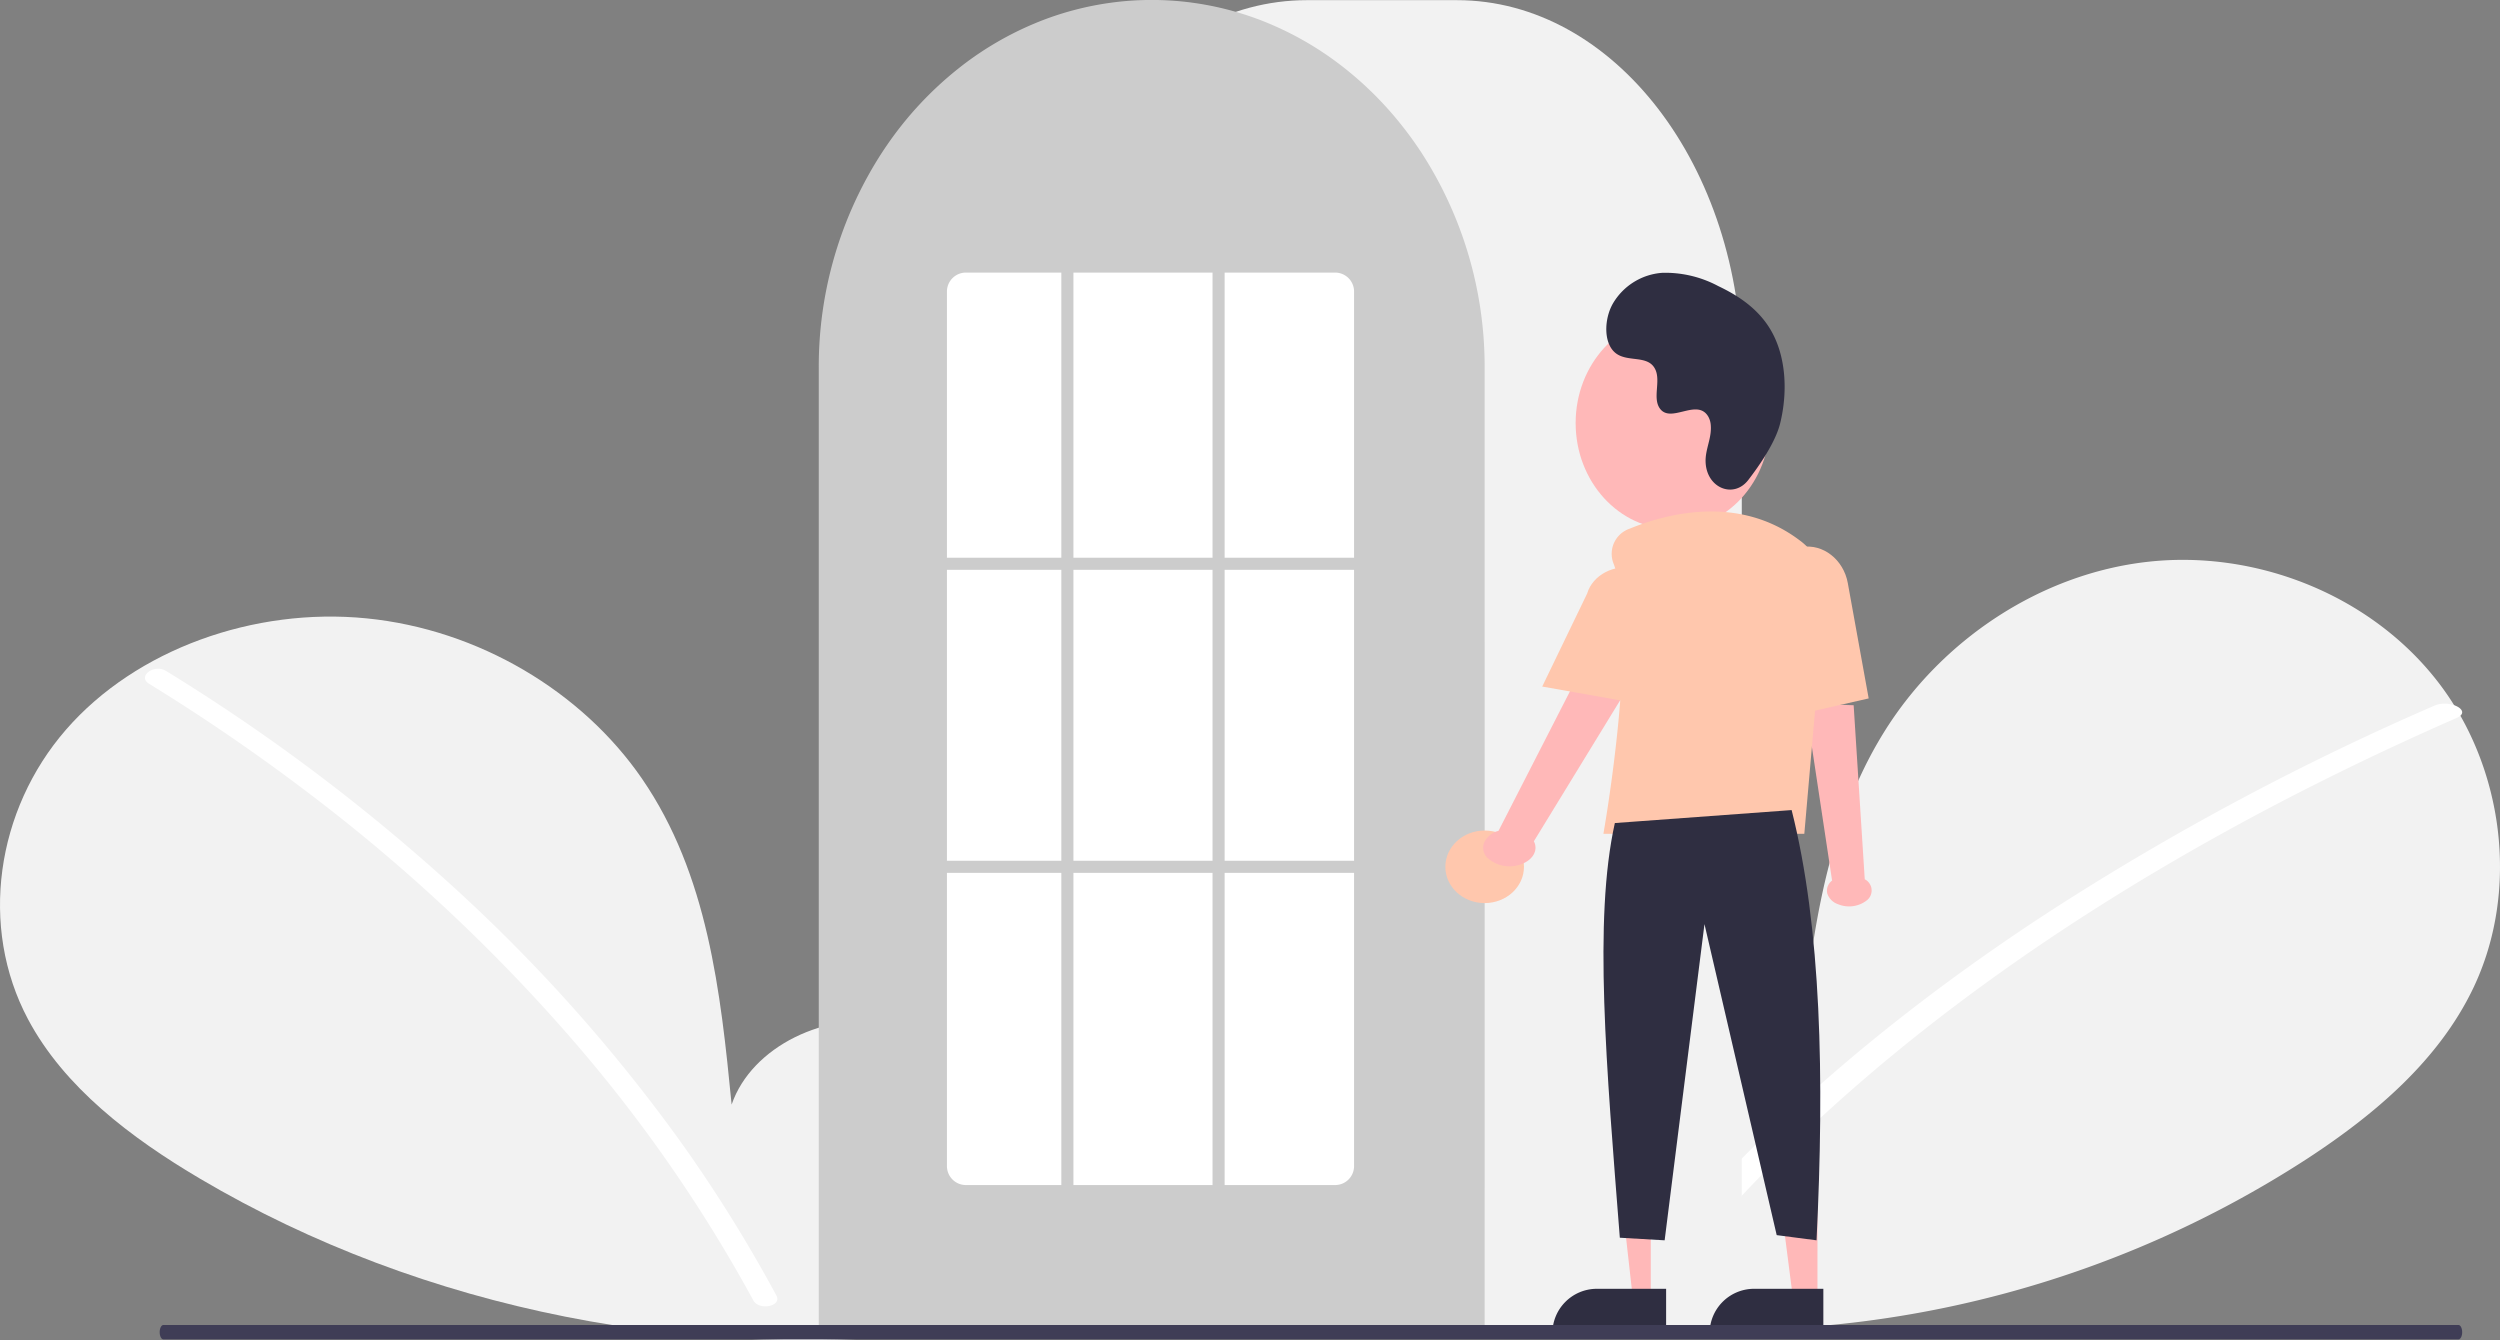 <svg id="Component_41_1" data-name="Component 41 – 1" xmlns="http://www.w3.org/2000/svg" width="413.394" height="221.611" viewBox="0 0 413.394 221.611">
  <rect x="0" y="0" width="413.394" height="221.611" fill="#808080" stroke="none"/>
  <path id="Path_2566" data-name="Path 2566" d="M826.727,660.691c-8.175-6.953-13.141-17.937-11.839-28.63s9.368-20.523,19.831-22.794,22.39,4.015,25.568,14.3c1.749-19.834,3.764-40.5,14.241-57.388,9.486-15.294,25.917-26.237,43.723-28.194s36.555,5.436,47.66,19.583,13.825,34.712,6.047,50.953c-5.73,11.964-16.286,20.868-27.346,28.112A175.571,175.571,0,0,1,823.9,663.213Z" transform="translate(-563 -445.097)" fill="#f2f2f2"/>
  <path id="Path_2567" data-name="Path 2567" d="M1014.742,545.8a438.8,438.8,0,0,0-63.285,33.82c-29.707,19.283-53.746,40.9-71.28,64.1-1.284,1.693,3.824,2.429,5.093.756,28.688-37.709,74.486-70.946,133.206-96.67,2.637-1.155-1.12-3.156-3.735-2.01Z" transform="translate(-612.234 -429.097)" fill="#fff"/>
  <path id="Path_2568" data-name="Path 2568" d="M320.949,588.5c8.519-6.533,13.693-16.852,12.336-26.9s-9.762-19.281-20.664-21.415-23.33,3.772-26.641,13.437c-1.822-18.633-3.922-38.048-14.839-53.916-9.884-14.368-27-24.649-45.558-26.488s-38.089,5.107-49.661,18.4-14.4,32.612-6.3,47.87c5.97,11.24,16.969,19.605,28.494,26.411,36.767,21.712,82.376,30.767,125.774,24.971" transform="translate(-165 -370.97)" fill="#f2f2f2"/>
  <path id="Path_2569" data-name="Path 2569" d="M215.53,483.977A314.656,314.656,0,0,1,263,519.648a271.235,271.235,0,0,1,37.438,41.927,238.655,238.655,0,0,1,16.031,25.687c.963,1.785-2.868,2.563-3.82.8a242.948,242.948,0,0,0-30.9-44.234,287.251,287.251,0,0,0-41.436-38.735A324.828,324.828,0,0,0,212.728,486.1c-1.978-1.219.84-3.329,2.8-2.12Z" transform="translate(-188.085 -373.038)" fill="#fff"/>
  <path id="Path_2570" data-name="Path 2570" d="M543.518,410.191H424.5V251.256c0-33.815,21.137-61.325,47.118-61.325H496.4c25.981,0,47.118,27.51,47.118,61.325Z" transform="translate(-255.5 -189.905)" fill="#f2f2f2"/>
  <path id="Path_2571" data-name="Path 2571" d="M534.611,409.03H424.5v-158.1a65.035,65.035,0,0,1,10.514-35.859c.253-.382.505-.759.765-1.132a58.124,58.124,0,0,1,11.718-12.6c.251-.2.5-.4.76-.6a53.273,53.273,0,0,1,11.991-6.948c.252-.106.508-.212.765-.313a50.447,50.447,0,0,1,11.853-3.1c.251-.038.508-.068.765-.1a50.337,50.337,0,0,1,11.851,0c.257.03.514.059.767.1a50.438,50.438,0,0,1,11.849,3.1c.256.1.513.208.765.314a53.122,53.122,0,0,1,11.852,6.846c.256.195.512.394.764.593a57.52,57.52,0,0,1,7,6.57,59.5,59.5,0,0,1,4.848,6.143c.259.372.512.749.764,1.13a65.036,65.036,0,0,1,10.515,35.86Z" transform="translate(-289.111 -189.935)" fill="#ccc"/>
  <ellipse id="Ellipse_46" data-name="Ellipse 46" cx="6.5" cy="6" rx="6.5" ry="6" transform="translate(239 137.333)" fill="#ffc7ad"/>
  <path id="Path_2572" data-name="Path 2572" d="M580.969,473.337h-3.024l-1.439-12.842h4.464Z" transform="translate(-308 -259.167)" fill="#ffb8b8"/>
  <path id="Path_2573" data-name="Path 2573" d="M565.963,504.28h11.543v7.443H558.7a7.357,7.357,0,0,1,7.268-7.443Z" transform="translate(-302 -291.167)" fill="#2f2e41"/>
  <path id="Path_2574" data-name="Path 2574" d="M643.532,475.59h-4.083l-1.943-15.095h6.027Z" transform="translate(-343 -261.167)" fill="#ffb8b8"/>
  <path id="Path_2575" data-name="Path 2575" d="M626.963,504.28h11.542v7.44H619.7A7.355,7.355,0,0,1,626.963,504.28Z" transform="translate(-337 -291.167)" fill="#2f2e41"/>
  <path id="Path_2576" data-name="Path 2576" d="M696.986,434.975a2.333,2.333,0,0,1-.578-2.546,3.654,3.654,0,0,1,2.384-1.949l16.69-32.59,8.212,3.175-19.056,31.144c.759,1.457-.14,3.085-2.092,3.791a5.467,5.467,0,0,1-5.56-1.025Z" transform="translate(-451 -293.097)" fill="#ffb8b8"/>
  <path id="Path_2577" data-name="Path 2577" d="M803.938,445.617a2.818,2.818,0,0,1-1.79-1.79,2.076,2.076,0,0,1,.8-2.115l-4.416-29.255,7.983.257,1.835,28.776a2.079,2.079,0,0,1,.4,3.443,4.777,4.777,0,0,1-4.81.684Z" transform="translate(-500 -296.097)" fill="#ffb8b8"/>
  <ellipse id="Ellipse_47" data-name="Ellipse 47" cx="16.061" cy="17.561" rx="16.061" ry="17.561" transform="translate(260.545 52.395)" fill="#ffb8b8"/>
  <path id="Path_2578" data-name="Path 2578" d="M773.359,438.97H740.133l.04-.224c.06-.335,5.922-33.657,1.6-44.558a4.394,4.394,0,0,1,2.723-5.678h0c6.18-2.525,18.042-5.635,28.054,1.911a10.317,10.317,0,0,1,4.245,9.11Z" transform="translate(-475 -301.097)" fill="#ffc7ad"/>
  <path id="Path_2579" data-name="Path 2579" d="M736.865,416.431l-15.847-2.808,7.428-15.376c.919-3.108,4.548-4.977,8.106-4.175s5.7,3.972,4.78,7.08Z" transform="translate(-466 -300.097)" fill="#ffc7ad"/>
  <path id="Path_2580" data-name="Path 2580" d="M795.816,425.048l-.919-20.425c-.7-3.84,1.57-7.469,5.056-8.063s6.892,2.072,7.593,5.94L811,421.585Z" transform="translate(-502 -306.097)" fill="#ffc7ad"/>
  <path id="Path_2581" data-name="Path 2581" d="M767.261,517.049c4.906,19.447,5.441,44.172,4.117,71.143l-6.588-.857-11.941-51.428-6.588,52.286-7.411-.429c-2.214-28.3-4.37-52.592-.823-68.571Z" transform="translate(-471 -383.097)" fill="#2f2e41"/>
  <path id="Path_2582" data-name="Path 2582" d="M771.079,350.48c-2.354,3.052-6.725,1.414-7.032-2.756a6.127,6.127,0,0,1,.005-.973c.158-1.847,1.035-3.524.825-5.474a3.255,3.255,0,0,0-.432-1.344c-1.876-3.057-6.279,1.367-8.049-1.4-1.085-1.7.19-4.369-.642-6.266-1.1-2.5-4.356-1.269-6.4-2.64-2.272-1.525-2.136-5.769-.641-8.35a10.316,10.316,0,0,1,8.18-5.069,18.594,18.594,0,0,1,9.243,2.2c3.35,1.589,6.672,3.785,8.733,7.371,2.507,4.361,2.748,10.223,1.494,15.322C775.6,344.2,773,347.987,771.079,350.48Z" transform="translate(-482 -271.097)" fill="#2f2e41"/>
  <path id="Path_2583" data-name="Path 2583" d="M645.62,709.574H266.107c-.338,0-.612-.533-.612-1.191s.274-1.191.612-1.191H645.62c.338,0,.612.533.612,1.191s-.274,1.191-.612,1.191Z" transform="translate(-239.092 -488.097)" fill="#3f3d56"/>
  <path id="Path_2584" data-name="Path 2584" d="M561.76,448.311h-61.2a3.132,3.132,0,0,1-3.06-3.195V300.625a3.133,3.133,0,0,1,3.06-3.195h61.2a3.132,3.132,0,0,1,3.06,3.195v144.49A3.133,3.133,0,0,1,561.76,448.311Z" transform="translate(-340.915 -252.355)" fill="#fff"/>
  <rect id="Rectangle_1475" data-name="Rectangle 1475" width="73" height="2" transform="translate(153.5 92.223)" fill="#ccc"/>
  <rect id="Rectangle_1476" data-name="Rectangle 1476" width="78" height="2" transform="translate(149 142.333)" fill="#ccc"/>
  <rect id="Rectangle_1477" data-name="Rectangle 1477" width="2" height="164" transform="translate(175.5 40.333)" fill="#ccc"/>
  <rect id="Rectangle_1478" data-name="Rectangle 1478" width="2" height="167" transform="translate(200.5 40.333)" fill="#ccc"/>
</svg>
